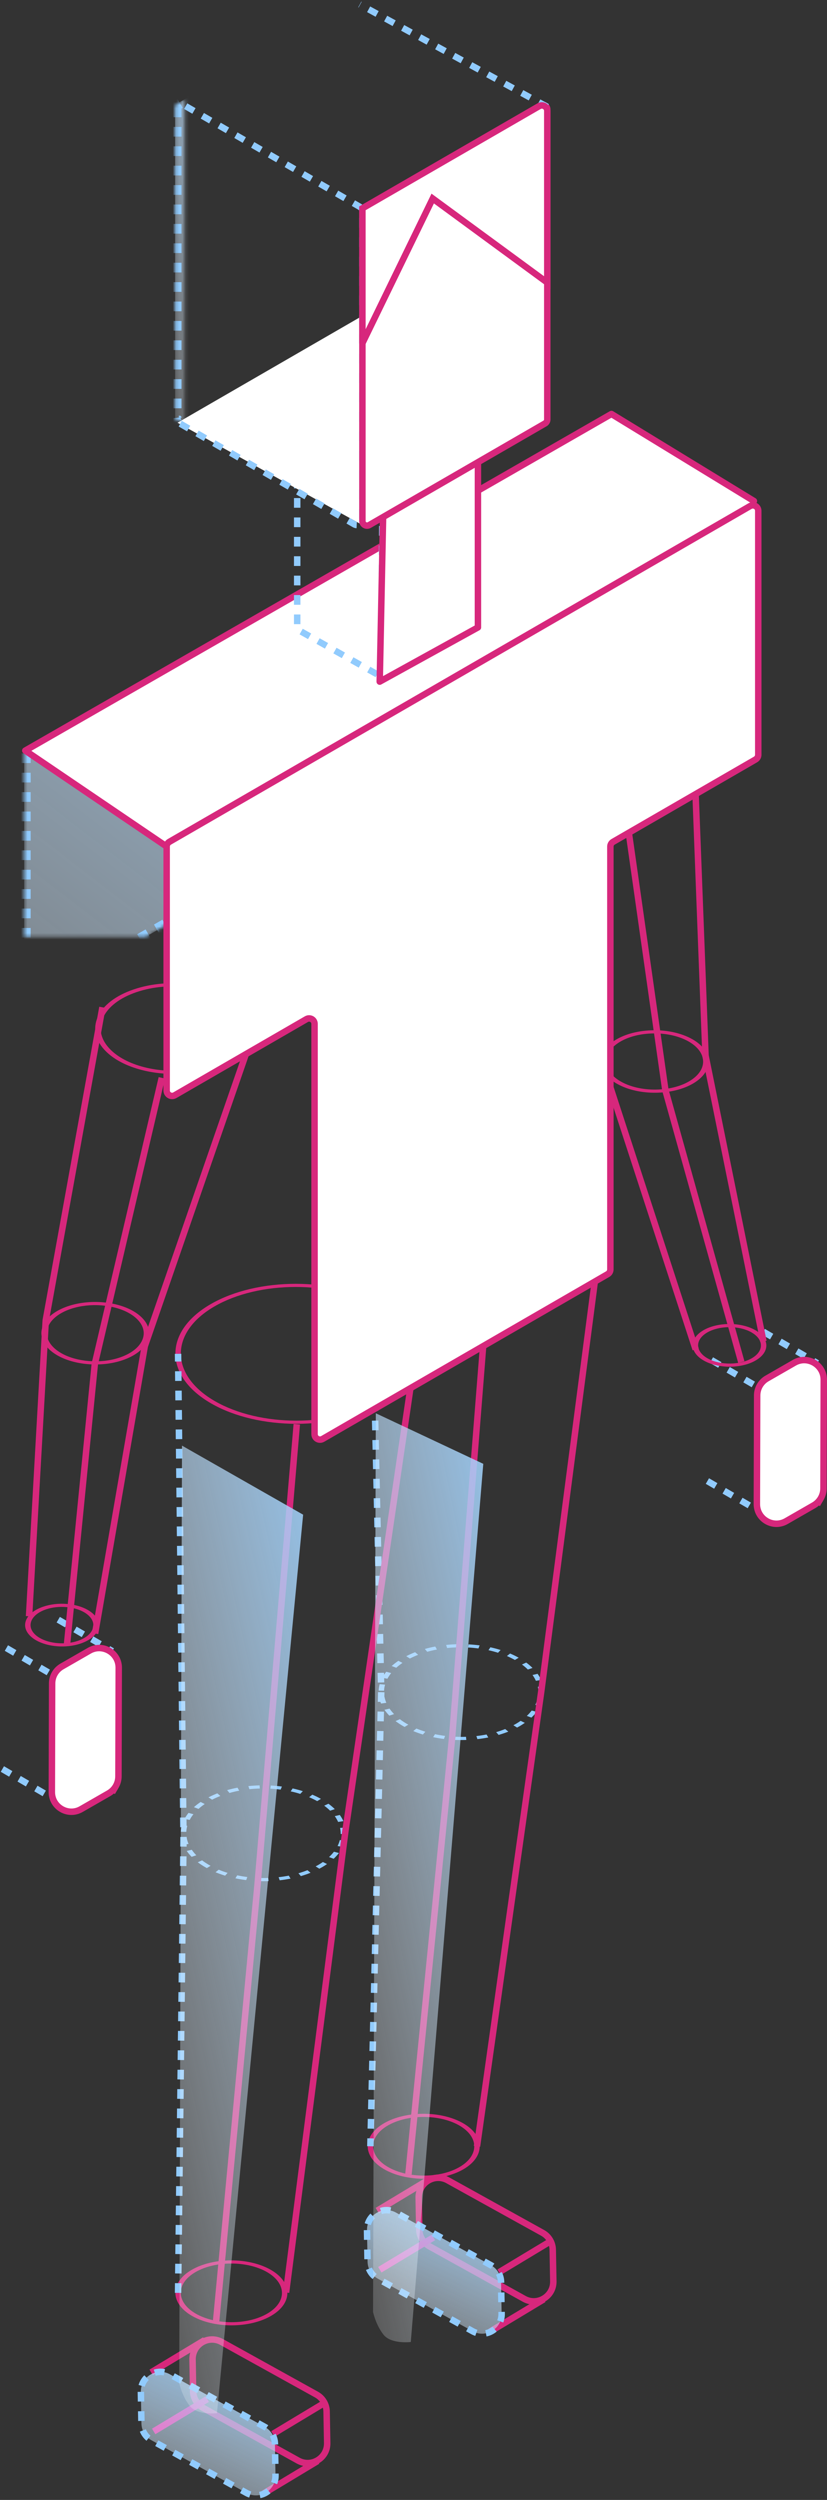 <?xml version="1.0" encoding="UTF-8"?>
<svg width="256px" height="773px" viewBox="0 0 256 773" version="1.1" xmlns="http://www.w3.org/2000/svg" xmlns:xlink="http://www.w3.org/1999/xlink">
    <rect x="0" y="0" width="256" height="773" fill="#333333" stroke="none"/>
    <!-- Generator: sketchtool 41.2 (35397) - http://www.bohemiancoding.com/sketch -->
    <title>AC2F5867-0BB8-4520-9191-EF0DACC3D506</title>
    <desc>Created with sketchtool.</desc>
    <defs>
        <linearGradient x1="93.128%" y1="-8.976%" x2="23.735%" y2="135.979%" id="linearGradient-1">
            <stop stop-color="#91CBFD" offset="0%"></stop>
            <stop stop-color="#FFFFFF" stop-opacity="0.16" offset="100%"></stop>
        </linearGradient>
        <path d="M229.873,411.715 L221.377,416.592 C219.5,417.669 218.338,419.668 218.335,421.833 L218.244,455.429 C218.232,460.095 223.273,463.026 227.32,460.702 L235.815,455.825 C237.693,454.749 238.855,452.75 238.86,450.585 L238.949,416.989 C238.961,412.322 233.918,409.392 229.873,411.715 Z" id="path-2"></path>
        <mask id="mask-3" maskContentUnits="userSpaceOnUse" maskUnits="objectBoundingBox" x="0" y="0" width="20.705" height="50.614" fill="white">
            <use xlink:href="#path-2"></use>
        </mask>
        <path d="M11.628,500.759 L3.132,505.635 C1.255,506.712 0.094,508.711 0.09,510.876 L0.001,544.472 C-0.012,549.138 5.029,552.069 9.075,549.746 L17.572,544.868 C19.448,543.792 20.61,541.793 20.615,539.628 L20.704,506.032 C20.716,501.365 15.673,498.435 11.628,500.759 Z" id="path-4"></path>
        <mask id="mask-5" maskContentUnits="userSpaceOnUse" maskUnits="objectBoundingBox" x="0" y="0" width="20.703" height="50.614" fill="white">
            <use xlink:href="#path-4"></use>
        </mask>
        <polyline id="path-6" points="188.938 127.983 190.621 205.624 144.839 232.066 144.839 364.77 53.273 417.655 53.273 284.949 7.491 311.39 7.492 232.066"></polyline>
        <mask id="mask-7" maskContentUnits="userSpaceOnUse" maskUnits="objectBoundingBox" x="0" y="0" width="183.13" height="289.673" fill="white">
            <use xlink:href="#path-6"></use>
        </mask>
        <polyline id="path-8" points="51.927 414.781 97.709 442.911 97.709 313.121 54.736 304.109"></polyline>
        <mask id="mask-9" maskContentUnits="userSpaceOnUse" maskUnits="objectBoundingBox" x="0" y="0" width="45.782" height="138.802" fill="white">
            <use xlink:href="#path-8"></use>
        </mask>
        <path d="M0.815,0.079 L19.744,97.026 L48.273,183.576 L51.204,185.181 C52.88,186.098 54.784,186.523 56.691,186.402 L62.053,186.058 L38.078,101.576 L25.079,10.697 C25.079,10.697 16.221,10.567 12.432,10.261 L0.815,0.079 Z" id="path-10"></path>
        <polyline id="path-12" points="91.33 128.424 119.944 111.898 119.944 178.002 91.33 194.528"></polyline>
        <mask id="mask-13" maskContentUnits="userSpaceOnUse" maskUnits="objectBoundingBox" x="0" y="0" width="28.614" height="82.63" fill="white">
            <use xlink:href="#path-12"></use>
        </mask>
        <polyline id="path-14" points="7.145 312.102 52.927 339.013 52.927 259.69"></polyline>
        <mask id="mask-15" maskContentUnits="userSpaceOnUse" maskUnits="objectBoundingBox" x="0" y="0" width="45.782" height="79.323" fill="white">
            <use xlink:href="#path-14"></use>
        </mask>
        <path d="M54.185,33.243 L54.185,129.106 C54.185,130.204 55.373,130.889 56.324,130.34 L110.7,98.935 C111.141,98.681 111.412,98.209 111.412,97.701 L111.412,1.838 C111.412,0.74 110.226,0.055 109.275,0.604 L54.898,32.009 C54.457,32.263 54.185,32.733 54.185,33.243" id="path-16"></path>
        <mask id="mask-17" maskContentUnits="userSpaceOnUse" maskUnits="objectBoundingBox" x="0" y="0" width="57.228" height="130.123" fill="white">
            <use xlink:href="#path-16"></use>
        </mask>
        <linearGradient x1="88.311%" y1="-30.012%" x2="8.49%" y2="109.928%" id="linearGradient-18">
            <stop stop-color="#91CBFD" offset="0%"></stop>
            <stop stop-color="#FFFFFF" stop-opacity="0.16" offset="100%"></stop>
        </linearGradient>
    </defs>
    <g id="Augray-Main" stroke="none" stroke-width="1" fill="none" fill-rule="evenodd">
        <g id="08---Loading-screen" transform="translate(-248, -230)">
            <g id="Humanoid" transform="translate(248, 230)">
                <g>
                    <use id="Stroke-3" stroke="#91CBFD" mask="url(#mask-3)" stroke-width="4" stroke-dasharray="3" fill="url(#linearGradient-1)" xlink:href="#path-2"></use>
                    <path d="M237.585,455.103 L254.326,464.832" id="Stroke-5" stroke="#D7277C" stroke-width="2" stroke-dasharray="4"></path>
                    <path d="M218.977,457.951 L235.719,467.68" id="Stroke-7" stroke="#91CBFD" stroke-width="2" stroke-dasharray="3"></path>
                    <path d="M236.274,411.778 L253.015,421.507" id="Stroke-9" stroke="#91CBFD" stroke-width="2" stroke-dasharray="3"></path>
                    <path d="M220.224,420.545 L236.967,430.274" id="Stroke-11" stroke="#91CBFD" stroke-width="2" stroke-dasharray="3"></path>
                    <path d="M245.921,421.358 L237.424,426.234 C235.547,427.313 234.386,429.312 234.383,431.477 L234.293,465.073 C234.28,469.739 239.321,472.67 243.367,470.346 L251.864,465.469 C253.741,464.393 254.902,462.394 254.907,460.229 L254.996,426.633 C255.008,421.965 249.967,419.036 245.921,421.358" id="Fill-13" stroke="#D7277C" stroke-width="2" stroke-linecap="round" stroke-linejoin="round" fill="#FFFFFF"></path>
                    <use id="Stroke-15" stroke="#91CBFD" mask="url(#mask-5)" stroke-width="4" stroke-dasharray="3" fill="url(#linearGradient-1)" xlink:href="#path-4"></use>
                    <path d="M19.341,544.147 L36.081,553.875" id="Stroke-17" stroke="#D7277C" stroke-width="2" stroke-dasharray="4"></path>
                    <path d="M0.734,546.994 L17.474,556.723" id="Stroke-19" stroke="#91CBFD" stroke-width="2" stroke-dasharray="3"></path>
                    <path d="M18.029,500.821 L34.77,510.55" id="Stroke-21" stroke="#91CBFD" stroke-width="2" stroke-dasharray="3"></path>
                    <path d="M1.981,509.589 L18.722,519.317" id="Stroke-23" stroke="#91CBFD" stroke-width="2" stroke-dasharray="3"></path>
                    <path d="M27.676,510.401 L19.181,515.277 C17.303,516.356 16.141,518.355 16.138,520.52 L16.049,554.116 C16.035,558.782 21.078,561.713 25.123,559.39 L33.619,554.512 C35.496,553.436 36.657,551.437 36.662,549.272 L36.752,515.676 C36.763,511.009 31.722,508.079 27.676,510.401" id="Fill-25" stroke="#D7277C" stroke-width="2" stroke-linecap="round" stroke-linejoin="round" fill="#FFFFFF"></path>
                    <path d="M177.53,357.96 C162.904,349.512 139.2,349.519 124.669,357.966 C110.148,366.407 110.216,380.143 124.841,388.589 C139.456,397.031 163.171,397.031 177.692,388.589 C192.223,380.141 192.145,366.4 177.53,357.96 M126.026,387.9 C112.065,379.838 111.991,366.719 125.862,358.655 C139.742,350.586 162.374,350.593 176.334,358.655 C190.294,366.717 190.378,379.832 176.499,387.9 C162.629,395.964 139.984,395.964 126.026,387.9" id="Fill-40" fill="#D7277C"></path>
                    <path d="M160.562,512.579 C159.714,512.103 158.834,511.667 157.898,511.278 L156.918,512.057 C157.767,512.424 158.603,512.834 159.389,513.275 L160.562,512.579 M123.779,531.584 L122.444,532.175 C123.144,532.702 123.906,533.217 124.733,533.695 C124.905,533.795 125.066,533.887 125.25,533.98 L126.403,533.273 C126.239,533.178 126.079,533.099 125.918,533.007 C125.145,532.559 124.423,532.081 123.779,531.584 M131.674,535.465 C130.728,535.165 129.808,534.844 128.904,534.472 L127.934,535.26 C128.89,535.662 129.878,536.01 130.897,536.327 L131.674,535.465 M120.579,528.314 L119.017,528.674 C119.449,529.294 119.946,529.902 120.517,530.493 L121.981,530.013 C121.454,529.461 120.978,528.892 120.579,528.314 M137.776,536.748 C136.725,536.612 135.675,536.438 134.655,536.221 L134.083,537.14 C135.187,537.369 136.303,537.556 137.427,537.698 L137.776,536.748 M119.015,524.665 L117.345,524.763 C117.477,525.435 117.665,526.098 117.958,526.75 L119.582,526.526 C119.323,525.906 119.138,525.292 119.015,524.665 M144.248,537.032 C143.155,537.071 142.073,537.064 140.991,537.009 L140.868,537.991 C142.024,538.039 143.192,538.046 144.349,538.009 L144.248,537.032 M119.199,520.909 L117.527,520.749 C117.347,521.412 117.246,522.082 117.206,522.753 L118.887,522.785 C118.916,522.157 119.01,521.529 119.199,520.909 M150.607,536.315 C149.568,536.519 148.519,536.679 147.459,536.798 L147.786,537.753 C148.932,537.623 150.056,537.455 151.147,537.233 L150.607,536.315 M121.096,517.328 L119.562,516.912 C119.082,517.526 118.668,518.154 118.318,518.792 L119.927,519.077 C120.246,518.483 120.638,517.892 121.096,517.328 M156.381,534.626 C155.483,534.987 154.554,535.302 153.589,535.588 L154.355,536.452 C155.382,536.152 156.388,535.819 157.349,535.433 L156.381,534.626 M124.591,514.174 L123.312,513.536 C122.555,514.051 121.863,514.59 121.245,515.149 L122.661,515.684 C123.237,515.162 123.888,514.659 124.591,514.174 M162.464,532.72 L161.165,532.094 C160.717,532.404 160.248,532.714 159.746,533.007 C159.479,533.162 159.201,533.311 158.923,533.458 L160.063,534.179 C160.35,534.024 160.65,533.864 160.94,533.695 C161.471,533.384 161.975,533.055 162.464,532.72 M128.493,510.872 C127.542,511.239 126.635,511.655 125.758,512.103 L126.876,512.834 C127.689,512.411 128.544,512.027 129.441,511.68 L128.493,510.872 M166.13,529.318 L164.595,528.915 C164.149,529.486 163.649,530.038 163.074,530.574 L164.491,531.094 C165.119,530.516 165.662,529.927 166.13,529.318 M134.728,509.116 C133.637,509.326 132.566,509.576 131.508,509.869 L132.253,510.742 C133.236,510.47 134.241,510.232 135.259,510.04 L134.728,509.116 M168.069,525.463 L166.408,525.322 C166.25,525.937 166.008,526.551 165.711,527.159 L167.33,527.425 C167.659,526.787 167.901,526.123 168.069,525.463 M141.558,508.397 C140.401,508.434 139.255,508.501 138.099,508.626 L138.405,509.582 C139.476,509.469 140.556,509.402 141.639,509.372 L141.558,508.397 M168.165,521.449 L166.492,521.561 C166.627,522.182 166.694,522.815 166.666,523.441 L168.357,523.453 C168.376,522.785 168.308,522.113 168.165,521.449 M148.469,508.762 C147.333,508.614 146.187,508.508 145.039,508.453 L144.894,509.421 C145.966,509.469 147.05,509.576 148.1,509.712 L148.469,508.762 M166.408,517.551 L164.844,517.924 C165.267,518.513 165.612,519.109 165.883,519.71 L167.511,519.463 C167.228,518.818 166.849,518.178 166.408,517.551 M154.969,510.19 C153.938,509.869 152.877,509.589 151.803,509.352 L151.209,510.257 C152.217,510.481 153.204,510.742 154.158,511.047 L154.969,510.19 M162.895,514.076 L161.571,514.684 C162.247,515.174 162.862,515.701 163.4,516.235 L164.843,515.745 C164.272,515.167 163.616,514.615 162.895,514.076" id="Fill-42" fill="#91CBFD"></path>
                    <path d="M143.384,656.537 C136.592,652.614 125.591,652.621 118.855,656.537 C112.117,660.453 112.141,666.826 118.934,670.749 C125.716,674.668 136.727,674.668 143.463,670.749 C150.201,666.833 150.164,660.453 143.384,656.537 M120.119,670.061 C113.994,666.525 113.962,660.765 120.047,657.226 C126.133,653.688 136.072,653.688 142.199,657.226 C148.324,660.765 148.346,666.518 142.26,670.054 C136.175,673.593 126.244,673.6 120.119,670.061" id="Fill-44" fill="#D7277C"></path>
                    <polyline id="Stroke-46" stroke="#D7277C" stroke-width="2" points="187.56 369.989 167.517 523.217 147.656 663.644"></polyline>
                    <polyline id="Stroke-48" stroke="#91CBFD" stroke-width="2" stroke-dasharray="3,3" points="114.648 373.277 118.015 523.218 114.648 663.643"></polyline>
                    <polyline id="Stroke-50" stroke="#D7277C" stroke-width="2" points="151.182 395.699 139.915 537.722 126.431 672.338"></polyline>
                    <path d="M117.99,403.295 C103.375,394.855 79.661,394.855 65.14,403.295 C50.61,411.744 50.699,425.479 65.312,433.918 C79.939,442.367 103.633,442.367 118.163,433.918 C132.682,425.479 132.615,411.743 117.99,403.295 M66.497,433.229 C52.537,425.167 52.463,412.047 66.334,403.984 C80.203,395.922 102.847,395.922 116.805,403.984 C130.765,412.046 130.839,425.167 116.972,433.229 C103.101,441.292 80.457,441.292 66.497,433.229" id="Fill-65" fill="#D7277C"></path>
                    <path d="M99.347,556.222 C98.499,555.746 97.607,555.316 96.684,554.921 L95.691,555.707 C96.561,556.074 97.388,556.476 98.184,556.924 L99.347,556.222 M62.553,575.233 L61.218,575.824 C61.917,576.351 62.691,576.86 63.519,577.338 C63.689,577.437 63.862,577.537 64.034,577.623 L65.187,576.916 C65.026,576.835 64.866,576.742 64.704,576.649 C63.93,576.202 63.209,575.723 62.553,575.233 M70.459,579.108 C69.504,578.815 68.592,578.486 67.7,578.119 L66.719,578.916 C67.675,579.305 68.671,579.66 69.681,579.97 L70.459,579.108 M59.363,571.957 L57.801,572.317 C58.222,572.944 58.73,573.546 59.313,574.142 L60.777,573.663 L60.765,573.656 C60.228,573.11 59.762,572.546 59.363,571.957 M76.56,580.391 C75.51,580.254 74.46,580.081 73.431,579.87 L72.867,580.783 C73.961,581.019 75.076,581.204 76.212,581.34 L76.56,580.391 M57.8,568.308 L56.12,568.413 C56.251,569.084 56.46,569.746 56.731,570.399 L58.369,570.169 C58.098,569.554 57.923,568.935 57.8,568.308 M83.032,580.677 C81.94,580.714 80.859,580.707 79.775,580.665 L79.652,581.633 C80.809,581.682 81.967,581.696 83.133,581.652 L83.032,580.677 M57.973,564.558 L56.322,564.397 C56.122,565.06 56.019,565.73 55.99,566.395 L57.672,566.427 C57.702,565.799 57.805,565.178 57.973,564.558 M89.391,579.958 C88.353,580.162 87.304,580.322 86.244,580.441 L86.582,581.403 C87.706,581.273 88.841,581.098 89.941,580.882 L89.391,579.958 M59.882,560.97 L58.357,560.561 C57.867,561.169 57.453,561.797 57.103,562.435 L58.722,562.727 C59.03,562.125 59.412,561.541 59.882,560.97 M95.174,578.276 C94.267,578.63 93.348,578.951 92.374,579.231 L93.139,580.106 C94.168,579.808 95.173,579.461 96.134,579.076 L95.174,578.276 M63.376,557.817 L62.109,557.184 C61.341,557.694 60.648,558.233 60.03,558.792 L61.445,559.327 C62.021,558.805 62.672,558.302 63.376,557.817 M101.239,576.37 L99.95,575.749 C99.502,576.058 99.032,576.357 98.521,576.656 C98.253,576.811 97.985,576.954 97.708,577.101 L98.847,577.821 C99.137,577.666 99.435,577.507 99.712,577.345 C100.258,577.027 100.769,576.705 101.239,576.37 M67.278,554.515 C66.338,554.889 65.419,555.298 64.531,555.751 L65.66,556.476 C66.473,556.054 67.338,555.677 68.215,555.33 L67.278,554.515 M104.915,572.962 L103.371,572.565 C102.934,573.129 102.424,573.688 101.848,574.222 L103.286,574.743 C103.893,574.166 104.447,573.57 104.915,572.962 M73.524,552.765 C72.421,552.969 71.351,553.218 70.304,553.518 L71.038,554.399 C72.011,554.119 73.016,553.882 74.054,553.69 L73.524,552.765 M106.854,569.106 L105.193,568.965 C105.036,569.579 104.802,570.201 104.496,570.802 L106.115,571.081 C106.443,570.43 106.686,569.778 106.854,569.106 M80.354,552.047 C79.186,552.077 78.03,552.151 76.883,552.269 L77.202,553.232 C78.272,553.119 79.341,553.045 80.423,553.026 L80.354,552.047 M106.95,565.092 L105.277,565.203 C105.411,565.836 105.469,566.463 105.46,567.091 L107.132,567.103 C107.15,566.432 107.093,565.756 106.95,565.092 M87.264,552.412 C86.119,552.257 84.971,552.151 83.823,552.095 L83.68,553.063 C84.751,553.126 85.823,553.225 86.875,553.362 L87.264,552.412 M105.181,561.201 L103.631,561.566 C104.051,562.156 104.396,562.752 104.667,563.353 L106.305,563.112 C106.002,562.467 105.634,561.821 105.181,561.201 M93.742,553.84 C92.722,553.511 91.662,553.232 90.588,552.994 L89.984,553.907 C91.002,554.124 91.988,554.385 92.943,554.69 L93.742,553.84 M101.67,557.726 L100.355,558.327 C101.022,558.824 101.646,559.344 102.186,559.879 L103.639,559.394 C103.047,558.817 102.4,558.258 101.67,557.726" id="Fill-67" fill="#91CBFD"></path>
                    <path d="M83.85,701.862 C77.069,697.945 66.057,697.945 59.321,701.862 C52.573,705.785 52.619,712.158 59.402,716.074 C66.182,719.992 77.181,719.997 83.931,716.074 C90.667,712.158 90.63,705.778 83.85,701.862 M60.587,715.386 C54.46,711.85 54.418,706.095 60.515,702.55 C66.599,699.013 76.538,699.013 82.665,702.55 C88.792,706.09 88.822,711.848 82.737,715.386 C76.641,718.93 66.71,718.925 60.587,715.386" id="Fill-69" fill="#D7277C"></path>
                    <polyline id="Stroke-73" stroke="#91CBFD" stroke-width="2" stroke-dasharray="3,3" points="55.121 708.975 56.803 568.55 55.119 418.609"></polyline>
                    <polyline id="Stroke-75" stroke="#D7277C" stroke-width="2" points="91.873 440.384 79.711 582.899 66.902 717.672"></polyline>
                    <polyline id="Stroke-75" stroke="#D7277C" stroke-width="2" points="127 429.469 106.932 566.122 88.55 708.856"></polyline>
                    <use id="Stroke-77" stroke="#91CBFD" mask="url(#mask-7)" stroke-width="4" stroke-dasharray="3" fill="url(#linearGradient-1)" xlink:href="#path-6"></use>
                    <use id="Stroke-79" stroke="#91CBFD" mask="url(#mask-9)" stroke-width="4" stroke-dasharray="3" fill="url(#linearGradient-1)" xlink:href="#path-8"></use>
                    <path d="M70.761,308.1 C67.743,306.357 63.968,305.101 59.743,304.465 C53.473,303.515 46.961,304.037 41.381,305.936 C35.812,307.829 31.855,310.876 30.247,314.502 C28.63,318.132 29.55,321.907 32.846,325.146 C33.922,326.2 35.192,327.145 36.621,327.97 C44.251,332.376 56.34,333.444 66.026,330.155 C77.519,326.237 81.348,317.623 74.562,310.944 C73.493,309.893 72.215,308.94 70.761,308.1 M37.815,327.278 C36.483,326.508 35.297,325.629 34.3,324.649 C31.23,321.639 30.375,318.127 31.875,314.749 C33.378,311.373 37.059,308.536 42.243,306.78 C47.429,305.012 53.488,304.527 59.321,305.408 C63.254,305.999 66.764,307.17 69.569,308.792 C70.924,309.573 72.118,310.461 73.109,311.44 C79.429,317.654 75.866,325.666 65.165,329.31 C56.153,332.378 44.911,331.376 37.815,327.278" id="Fill-81" fill="#D7277C"></path>
                    <polyline id="Stroke-1" stroke="#D7277C" stroke-width="2" stroke-linecap="round" stroke-linejoin="round" fill="#FFFFFF" points="51.59 261.761 7.828 232.093 189.274 128.012 233.373 154.923"></polyline>
                    <path d="M41.26,405.408 C36.005,402.372 27.675,401.628 21.004,403.899 C17.175,405.204 14.457,407.296 13.346,409.796 C12.235,412.3 12.861,414.899 15.134,417.127 C15.854,417.854 16.748,418.504 17.726,419.07 C22.98,422.106 31.297,422.848 37.969,420.579 C41.795,419.274 44.525,417.176 45.638,414.675 C46.747,412.175 46.122,409.574 43.86,407.351 C43.121,406.627 42.246,405.977 41.26,405.408 M18.912,418.38 C18.027,417.87 17.239,417.287 16.576,416.637 C14.541,414.633 13.97,412.3 14.975,410.045 C15.97,407.799 18.424,405.912 21.854,404.74 C27.863,402.704 35.333,403.367 40.061,406.098 C40.943,406.607 41.738,407.191 42.406,407.848 C44.443,409.841 45.011,412.187 44.007,414.426 C43.002,416.679 40.559,418.562 37.117,419.74 C31.119,421.781 23.637,421.109 18.912,418.38" id="Fill-83" fill="#D7277C"></path>
                    <path d="M27.203,497.82 C23.611,495.746 17.932,495.241 13.379,496.798 C10.76,497.686 8.893,499.118 8.132,500.831 C7.382,502.538 7.809,504.32 9.359,505.835 C9.866,506.338 10.458,506.778 11.135,507.168 C14.724,509.241 20.414,509.745 24.969,508.192 C27.588,507.305 29.455,505.87 30.217,504.16 C30.966,502.452 30.55,500.676 28.99,499.156 C28.482,498.657 27.879,498.211 27.203,497.82 M12.315,506.475 C11.743,506.143 11.233,505.766 10.803,505.345 C8.078,502.669 9.624,499.204 14.23,497.635 C18.113,496.312 22.969,496.746 26.034,498.516 C26.607,498.847 27.115,499.225 27.546,499.645 C30.281,502.328 28.726,505.784 24.119,507.355 C20.236,508.677 15.38,508.243 12.315,506.475" id="Fill-85" fill="#D7277C"></path>
                    <polyline id="Stroke-87" stroke="#D7277C" stroke-width="2" points="31.711 311.47 14.163 408.24 8.994 499.77"></polyline>
                    <polyline id="Stroke-89" stroke="#D7277C" stroke-width="2" points="76.333 325.29 44.818 416.241 29.434 505.105"></polyline>
                    <polyline id="Stroke-91" stroke="#D7277C" stroke-width="2" points="20.733 508.586 29.356 421.696 50.086 333.27"></polyline>
                    <path d="M208.579,222.978 C207.921,222.597 207.219,222.235 206.473,221.893 C201.383,219.573 195.046,218.536 188.623,218.97 C182.197,219.405 176.455,221.26 172.466,224.203 C168.465,227.152 166.686,230.812 167.457,234.536 C168.119,237.714 170.556,240.593 174.402,242.815 C175.08,243.208 175.799,243.573 176.551,243.92 C181.641,246.242 187.99,247.286 194.413,246.85 C200.828,246.41 206.569,244.553 210.558,241.612 C218.228,235.973 217.195,227.955 208.579,222.978 M175.577,242.115 C172.002,240.049 169.746,237.367 169.129,234.424 C168.423,230.962 170.064,227.54 173.776,224.809 C177.499,222.073 182.835,220.342 188.82,219.938 C194.795,219.529 200.691,220.496 205.428,222.663 C206.136,222.986 206.791,223.328 207.406,223.68 C215.401,228.298 216.373,235.766 209.239,241.009 C205.515,243.747 200.18,245.479 194.204,245.877 C188.229,246.286 182.333,245.318 177.597,243.151 C176.883,242.827 176.21,242.48 175.577,242.115" id="Fill-95" fill="#D7277C"></path>
                    <path d="M214.432,321.398 C213.974,321.134 213.483,320.881 212.961,320.642 C209.46,319.042 205.097,318.327 200.664,318.627 C196.24,318.93 192.286,320.208 189.545,322.226 C186.791,324.249 185.574,326.774 186.103,329.345 C186.564,331.529 188.237,333.521 190.881,335.048 C191.342,335.316 191.847,335.57 192.362,335.806 C199.59,339.113 210.105,338.394 215.79,334.216 C221.057,330.335 220.336,324.808 214.432,321.398 M192.091,334.37 C189.706,332.992 188.186,331.202 187.772,329.232 C187.299,326.917 188.39,324.653 190.876,322.834 C193.34,321.014 196.89,319.861 200.872,319.6 C204.856,319.327 208.78,319.972 211.927,321.406 C212.399,321.617 212.83,321.841 213.247,322.083 C218.567,325.154 219.195,330.12 214.459,333.609 C209.349,337.375 199.905,338.01 193.397,335.043 C192.936,334.831 192.5,334.605 192.091,334.37" id="Fill-97" fill="#D7277C"></path>
                    <path d="M233.853,411.318 C233.544,411.141 233.218,410.971 232.871,410.811 C227.929,408.551 220.746,409.041 216.863,411.897 C213.257,414.554 213.75,418.327 217.79,420.661 C218.103,420.841 218.425,421.014 218.79,421.176 C223.728,423.436 230.914,422.944 234.798,420.09 C238.407,417.436 237.909,413.661 233.853,411.318 M218.953,419.967 C215.509,417.977 215.107,414.761 218.182,412.5 C221.49,410.067 227.626,409.651 231.836,411.573 C232.136,411.71 232.415,411.86 232.684,412.015 C236.133,414.008 236.549,417.229 233.475,419.489 C230.17,421.922 224.045,422.343 219.823,420.411 C219.515,420.272 219.226,420.122 218.953,419.967" id="Fill-99" fill="#D7277C"></path>
                    <polyline id="Stroke-101" stroke="#D7277C" stroke-width="2" points="168.143 233.524 186.926 330.062 215.339 417.223"></polyline>
                    <polyline id="Stroke-103" stroke="#D7277C" stroke-width="2" points="214.736 230.19 218.394 326.38 236.321 414.766"></polyline>
                    <polyline id="Stroke-105" stroke="#D7277C" stroke-width="2" points="229.479 421.17 205.966 337.08 193.181 247.161"></polyline>
                    <g id="Group-109" transform="translate(167.475, 235.547)">
                        <mask id="mask-11" fill="white">
                            <use xlink:href="#path-10"></use>
                        </mask>
                        <g id="Clip-108"></g>
                    </g>
                    <path d="M189.273,207.187 L232.566,232.634 C233.677,233.287 233.67,234.899 232.554,235.545 L190.123,260.051 C189.598,260.354 188.952,260.35 188.428,260.044 L143.493,233.629" id="Stroke-110" stroke="#33FFFF" stroke-width="2"></path>
                    <path d="M189.273,393.395 L144.839,366.455" id="Stroke-112" stroke="#F9008F" stroke-width="2"></path>
                    <use id="Stroke-118-Copy" stroke="#91CBFD" mask="url(#mask-13)" stroke-width="4" stroke-dasharray="3" fill="url(#linearGradient-1)" xlink:href="#path-12"></use>
                    <polygon id="Path-2" stroke="#91CBFD" stroke-width="2" stroke-dasharray="3,3" points="92 130 92 194.597 118.004 209.214 118.438 146.202"></polygon>
                    <polyline id="Stroke-118" stroke="#D7277C" stroke-width="2" stroke-linecap="round" stroke-linejoin="round" fill="#FFFFFF" points="119.33 144.424 147.944 127.898 147.944 194.002 117.542 210.766 118.872 146.15"></polyline>
                    <use id="Stroke-120" stroke="#91CBFD" mask="url(#mask-15)" stroke-width="4" stroke-dasharray="3" fill="url(#linearGradient-1)" xlink:href="#path-14"></use>
                    <g id="Group-125" transform="translate(54.703, 97.479)">
                        <polyline id="Fill-122" fill="#FFFFFF" points="57.482 64.867 71.571 44.292 76.447 34.235 57.482 0.179 0.254 33.231"></polyline>
                        <polyline id="Stroke-124" points="57.482 64.867 71.571 44.292 76.447 34.235 57.482 0.179 0.254 33.231"></polyline>
                    </g>
                    <use id="Fill-126" stroke="#91CBFD" mask="url(#mask-17)" stroke-width="4" stroke-dasharray="3" fill="url(#linearGradient-1)" xlink:href="#path-16"></use>
                    <path d="M55.798,131.009 L109.66,162.117 C110.782,162.765 112.185,161.955 112.185,160.659 L112.185,65.392 C112.185,64.791 111.865,64.235 111.343,63.934 L57.482,32.827" id="Stroke-132" stroke="#91CBFD" stroke-width="2" stroke-linejoin="round" stroke-dasharray="3"></path>
                    <path d="M112.185,65.243 L112.185,161.106 C112.185,162.204 113.373,162.889 114.324,162.34 L168.7,130.935 C169.141,130.681 169.412,130.209 169.412,129.701 L169.412,33.838 C169.412,32.74 168.226,32.055 167.275,32.604 L112.898,64.009 C112.457,64.263 112.185,64.733 112.185,65.243" id="Fill-126" stroke="#D7277C" stroke-width="2" fill="#FFFFFF"></path>
                    <path d="M169.412,33.052 L111.38,1.379" id="Stroke-128" stroke="#91CBFD" stroke-width="2" stroke-linejoin="round" stroke-dasharray="3"></path>
                    <path d="M133.947,61.388 L112.184,106.125 L112.184,64.42 L166.887,32.826 C168.01,32.178 169.412,32.988 169.412,34.284 L169.412,87.383 L133.947,61.388 Z" id="Fill-130" stroke="#D7277C" stroke-width="2" fill="#FFFFFF"></path>
                    <g id="Group" transform="translate(43, 723)" stroke-width="2">
                        <path d="M16.606,6.568 L16.781,16.364 C16.821,18.529 18.011,20.509 19.905,21.558 L49.288,37.83 C53.37,40.09 58.365,37.084 58.281,32.419 L58.104,22.621 C58.066,20.456 56.876,18.475 54.982,17.426 L25.599,1.155 C21.517,-1.105 16.522,1.902 16.606,6.568 Z" id="Stroke-52" stroke="#D7277C"></path>
                        <path d="M41.494,29.596 L58.083,19.612" id="Stroke-54" stroke="#D7277C"></path>
                        <path d="M38.733,47.942 L55.324,37.957" id="Stroke-56" stroke="#D7277C"></path>
                        <path d="M3.788,10.554 L20.379,0.569" id="Stroke-58" stroke="#D7277C"></path>
                        <path d="M4.572,28.819 L21.163,18.832" id="Stroke-60" stroke="#F9008F"></path>
                        <path d="M0.606,16.568 L0.781,26.364 C0.821,28.529 2.011,30.509 3.905,31.558 L33.288,47.83 C37.37,50.09 42.365,47.084 42.281,42.419 L42.104,32.621 C42.066,30.456 40.876,28.475 38.982,27.426 L9.599,11.155 C5.517,8.895 0.522,11.902 0.606,16.568 Z" id="Stroke-52-Copy" stroke="#91CBFD" stroke-dasharray="3" fill="url(#linearGradient-1)"></path>
                    </g>
                    <g id="Group-Copy" transform="translate(113, 673)" stroke-width="2">
                        <path d="M16.606,6.568 L16.781,16.364 C16.821,18.529 18.011,20.509 19.905,21.558 L49.288,37.83 C53.37,40.09 58.365,37.084 58.281,32.419 L58.104,22.621 C58.066,20.456 56.876,18.475 54.982,17.426 L25.599,1.155 C21.517,-1.105 16.522,1.902 16.606,6.568 Z" id="Stroke-52" stroke="#D7277C"></path>
                        <path d="M41.494,29.596 L58.083,19.612" id="Stroke-54" stroke="#D7277C"></path>
                        <path d="M38.733,47.942 L55.324,37.957" id="Stroke-56" stroke="#D7277C"></path>
                        <path d="M3.788,10.554 L20.379,0.569" id="Stroke-58" stroke="#D7277C"></path>
                        <path d="M4.572,28.819 L21.163,18.832" id="Stroke-60" stroke="#F9008F"></path>
                        <path d="M0.606,16.568 L0.781,26.364 C0.821,28.529 2.011,30.509 3.905,31.558 L33.288,47.83 C37.37,50.09 42.365,47.084 42.281,42.419 L42.104,32.621 C42.066,30.456 40.876,28.475 38.982,27.426 L9.599,11.155 C5.517,8.895 0.522,11.902 0.606,16.568 Z" id="Stroke-52-Copy" stroke="#91CBFD" stroke-dasharray="3" fill="url(#linearGradient-1)"></path>
                    </g>
                    <path d="M52.432,260.302 L232.196,156.48 C233.317,155.832 234.721,156.642 234.721,157.938 L234.721,233.374 C234.721,233.977 234.398,234.532 233.879,234.834 L189.78,260.302 C189.258,260.603 188.939,261.159 188.939,261.76 L188.939,392.522 C188.939,393.123 188.617,393.679 188.097,393.98 L99.897,444.919 C98.775,445.567 97.373,444.757 97.373,443.461 L97.373,316.588 C97.373,315.292 95.971,314.482 94.848,315.13 L54.115,338.654 C52.994,339.302 51.59,338.492 51.59,337.196 L51.59,261.76 C51.59,261.159 51.912,260.603 52.432,260.302 Z" id="Stroke-134" stroke="#D7277C" stroke-width="2" stroke-linecap="round" stroke-linejoin="round" fill="#FFFFFF"></path>
                </g>
                <path d="M56.333,446.994 L93.837,468.352 L67.157,746.163 C67.157,746.163 61.116,746.912 58.724,743.911 C56.333,740.909 55.476,736.886 55.476,736.886 L56.333,446.994 Z" id="Path-6" fill="url(#linearGradient-18)"></path>
                <path d="M116.333,436.994 L149.599,452.627 L127.157,724.163 C127.157,724.163 121.116,724.912 118.724,721.911 C116.333,718.909 115.476,714.886 115.476,714.886 L116.333,436.994 Z" id="Path-6" fill="url(#linearGradient-18)"></path>
            </g>
        </g>
    </g>
</svg>